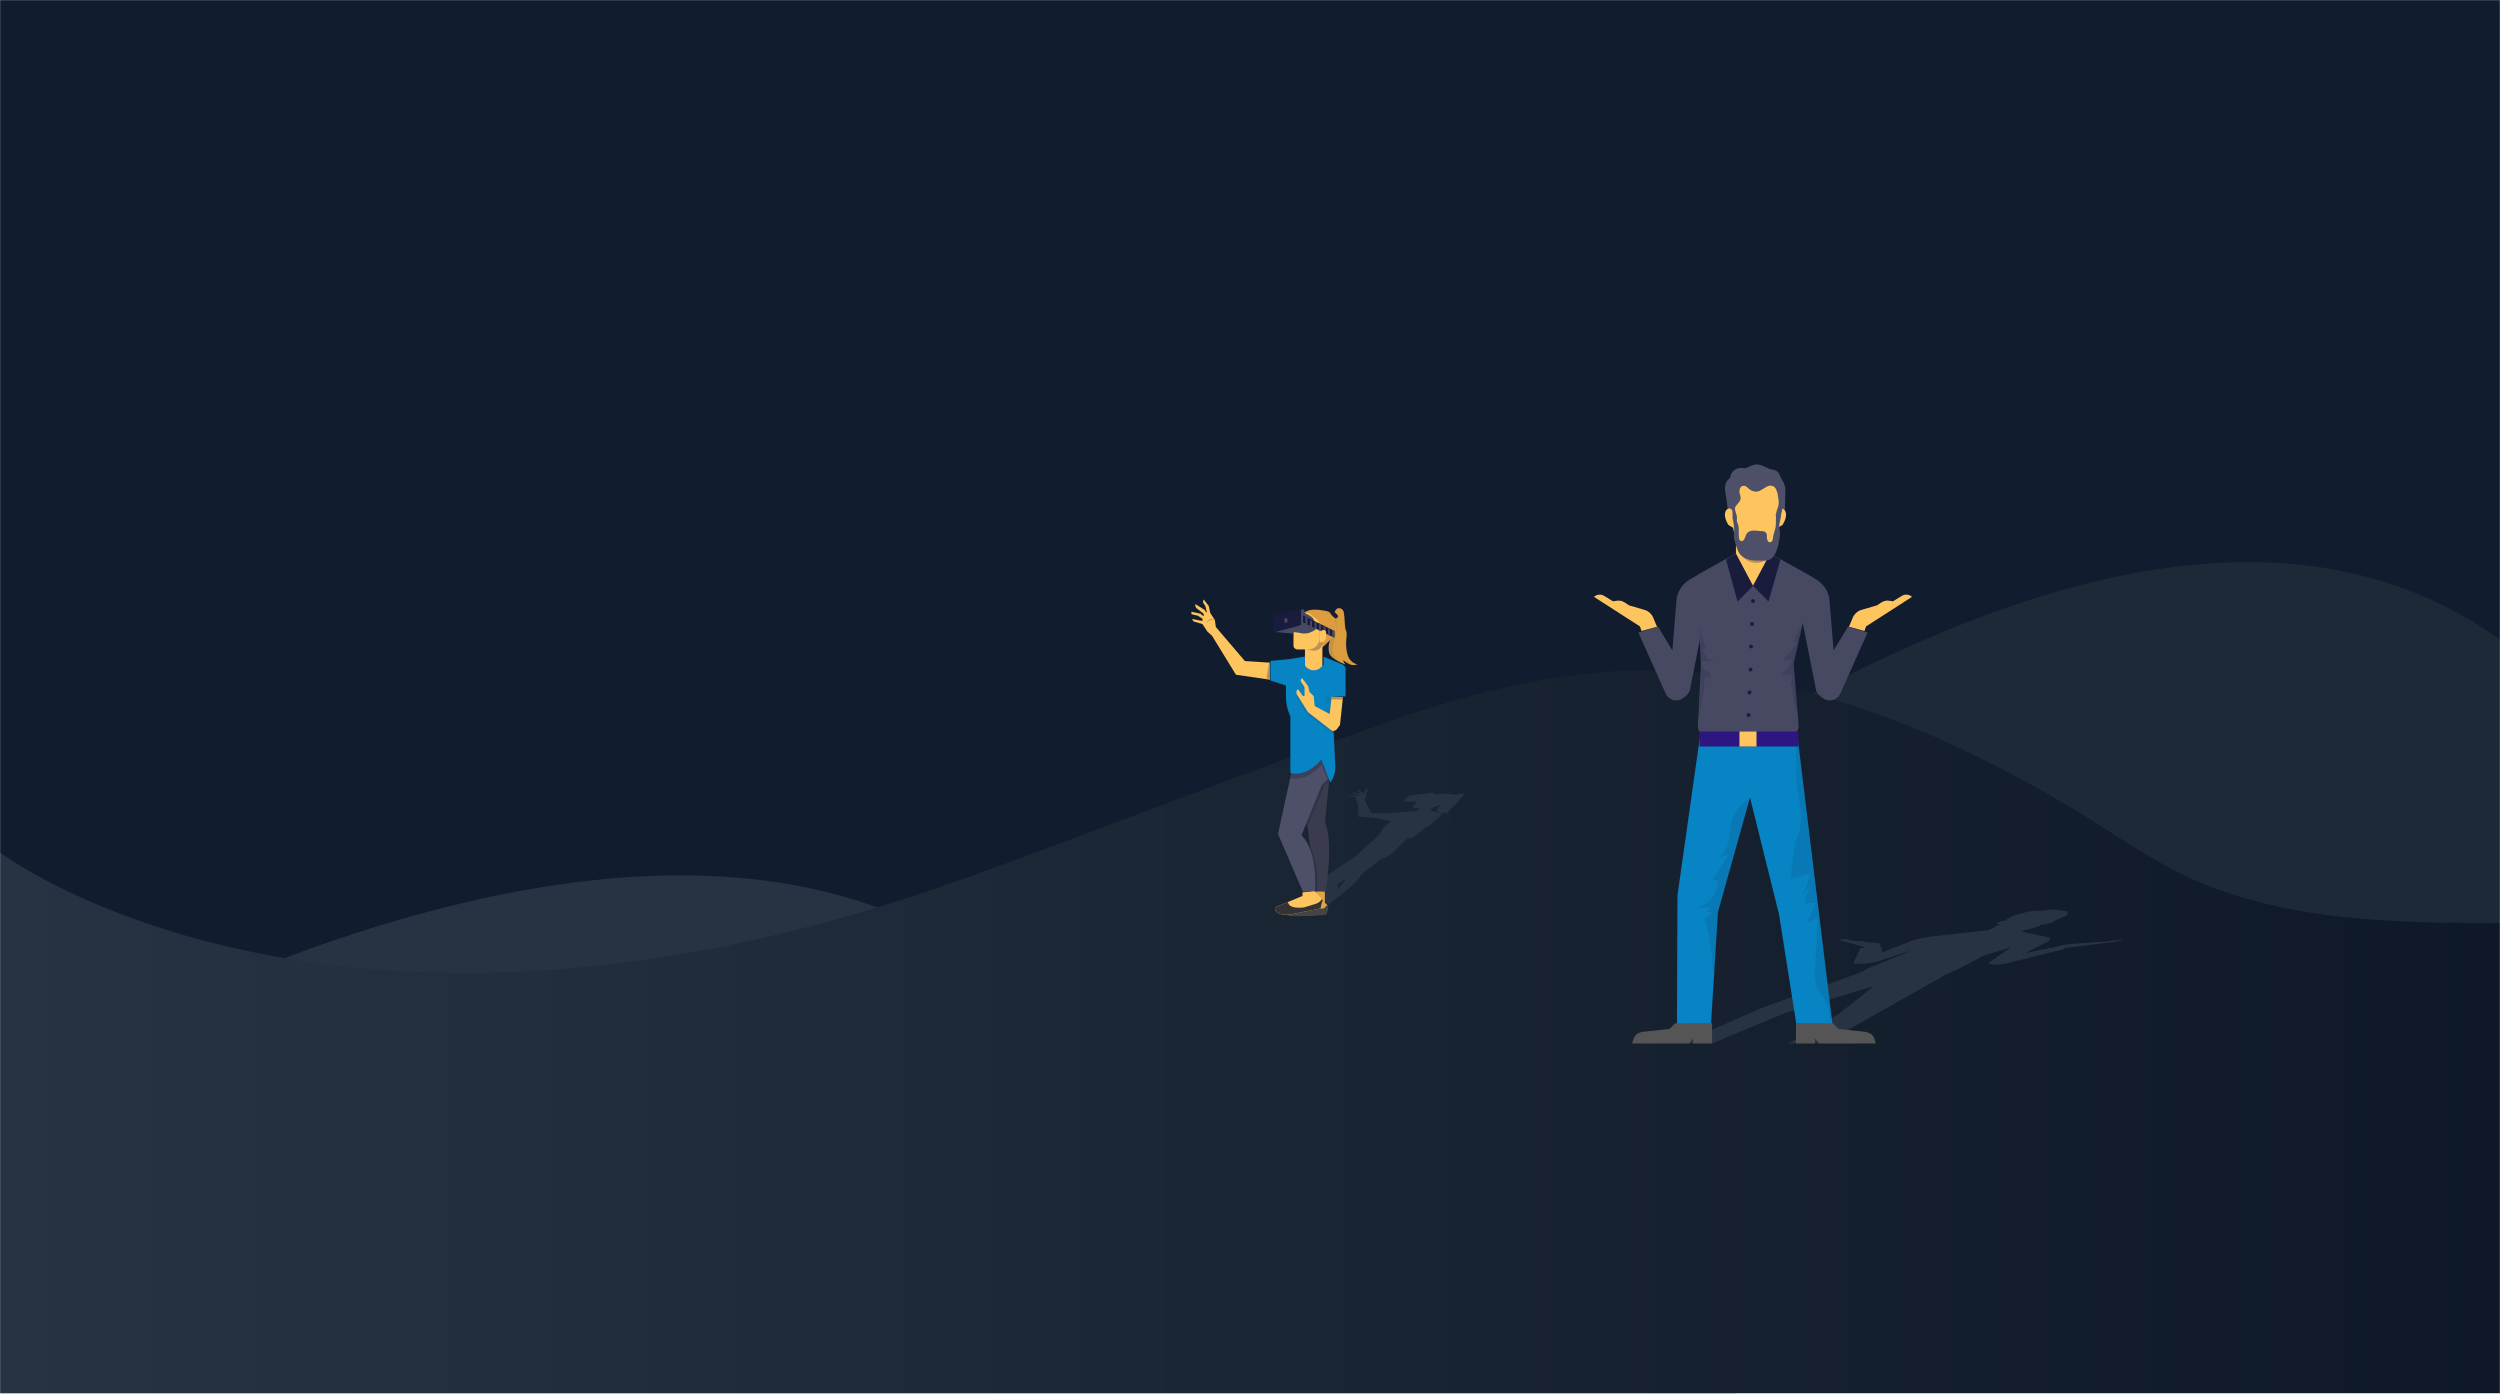 <svg viewBox="0 0 1920 1071" fill="none" xmlns="http://www.w3.org/2000/svg">
<g clip-path="url(#clip0_3792_196)">
<mask id="mask0_3792_196" style="mask-type:luminance" maskUnits="userSpaceOnUse" x="0" y="0" width="1920" height="1071">
<path d="M1920 0H0V1070.2H1920V0Z" fill="white"/>
</mask>
<g mask="url(#mask0_3792_196)">
<path d="M1920 0H0V1070.2H1920V0Z" fill="#121C2F"/>
<path d="M0 878.6C0 878.6 247.7 735.4 566.4 812.2C885.1 889 1056 733.5 1171.2 666.3C1286.4 599.1 1664.6 308.4 1920 491.2V1069.9H0V878.6Z" fill="#1E2938"/>
<path d="M0 840.6C0 840.6 400.5 592.2 678.9 698.9C957.3 805.6 1333.2 759.2 1333.2 759.2V1070.2H0V840.6Z" fill="#273343"/>
<path d="M0 654.7C0 654.7 255.7 849.4 743 673.9C851.3 634.7 958.4 592.5 1067.1 554.1C1134.3 530.3 1206.1 513 1277.9 514.9C1348.6 517.2 1417.7 536.8 1482.6 564.4C1519.5 580.5 1555.2 599.3 1589.7 619.7C1622.7 639.3 1653.8 662.7 1689.5 677.7C1721.4 690.8 1754.8 698.8 1789 703C1814 706.1 1839.3 707.6 1864.3 708.4C1882.7 708.8 1901.5 708.8 1920 708.8V1069.8H0V654.7Z" fill="url(#paint0_linear_3792_196)"/>
<path d="M1425.8 799.9L1408.1 799.5L1406.6 798.3H1406.2L1494.5 748.4L1499.1 746.5H1498.3C1499.8 746.1 1501 745.7 1501.8 745.3L1517.9 736.9L1522.9 734.2L1544.8 727.3L1527.5 739.2C1527.1 740 1528.3 740.4 1530.2 740.7C1532.9 741.1 1538.6 740.7 1542.5 739.5L1585.9 728.7H1584.4L1587.1 727.9L1630.5 722.5C1629.7 722.1 1627 722.1 1624 722.1L1615.6 723.3H1613.7C1612.2 723.3 1609.9 723.3 1607.9 723.7L1603.7 724.1L1591.4 724.9C1587.9 725.3 1584.5 725.7 1581.8 726.4L1576 727.9H1576.8H1574.9L1555.3 732.1L1572.2 723.3C1575.3 721.8 1574.9 720.2 1571.4 719.5L1551.8 715.3C1556.8 714.1 1561.8 712.6 1564.5 711.8C1566 711.4 1566.4 711 1567.2 710.3L1570.3 709.9C1570.3 709.9 1577.2 708.4 1577.6 707.6V707.2C1580.3 706 1582.2 705.3 1584.9 704.1C1585.7 703.7 1586.8 703.3 1587.2 702.9C1587.6 702.5 1587.6 702.5 1587.6 702.1C1587.6 701.7 1588 700.9 1588 700.6C1588.4 699.8 1586.1 699.8 1583.8 699.4C1581.5 699 1580 698.6 1577.3 698.6C1575.4 698.6 1573.1 698.6 1571.2 699C1570.4 699 1569.3 699.4 1568.5 699.4C1567 699.4 1565.8 699.4 1564.7 699.4C1561.6 699.4 1557.4 700.2 1554.7 700.9C1554.3 700.9 1553.9 701.3 1553.5 701.3C1553.1 701.3 1552.3 701.3 1552 701.7C1545.9 702.9 1544.3 704.4 1542.4 705.5C1541.6 705.9 1540.5 706.3 1540.1 707C1538.6 707 1537 707.4 1537 707.4C1533.2 708.6 1533.5 709.7 1533.5 709.7L1535.8 710.1C1535.4 710.1 1535.4 710.5 1535 710.5C1534.6 710.5 1534.2 710.9 1533.8 710.9C1531.9 711.7 1531.1 712.4 1530.7 712.8L1527.2 714.3L1486.1 718.9C1478.8 719.7 1471.9 721.2 1467.7 722.7L1445.4 731.5L1445 727.3H1443.1L1444.3 725.8C1444.7 725 1443.9 724.6 1441.6 724.3L1432.8 723.5L1430.9 723.1C1429.7 722.7 1428.2 722.7 1426.3 722.7H1423.6L1419.4 721.5C1417.9 721.1 1414.8 721.1 1412.1 721.9L1432.1 727.3L1431.3 728.1H1429L1423.6 738.9C1423.2 740.1 1426.7 740.4 1431.7 740.1C1434.8 739.7 1438.2 739.3 1441.3 738.6L1467.8 729.8L1462.8 732.1L1458.6 734L1456.3 734.8L1441.3 740.9L1432.9 744.4C1432.1 744.8 1431.4 745.2 1431.7 745.6L1428.2 747.1L1351.4 774.7L1300.3 797.4H1298L1292.2 798.6L1271.8 799C1266.4 799.4 1265.3 799.8 1261.4 800.9L1260.2 801.3H1299.4L1304.4 800.5L1302.5 801.3H1315.6L1323.7 797.8H1322.9L1346.3 788.2L1371.6 777.8L1438.8 757.4L1438.4 757.8L1438 758.2L1412.3 778.6L1381.2 797.8H1380.8L1372.7 801.3H1385.8L1387.7 800.5L1388.5 801.3H1427.7L1428.1 800.9C1429.6 800.3 1429.2 800.3 1425.8 799.9Z" fill="#273343"/>
<path d="M1305.6 565.6L1288.3 687.7L1287.9 787.2H1314L1319.4 700.4L1344 612.5L1366.3 702.3L1379.7 787.2H1407.4L1380.5 565.6H1305.6Z" fill="#0784C3"/>
<path d="M1286.4 786L1282.2 790.2L1261.1 792.5C1256.1 794 1255.3 795.2 1253.8 800.2L1253.4 801.4H1297.2L1300.3 797.6V801.4H1314.9V785.7H1303.4L1286.4 786Z" fill="#555555"/>
<path d="M1407.7 786L1411.9 790.2L1433 792.5C1438 794 1438.8 795.2 1440.3 800.2L1440.7 801.4H1397L1393.9 797.6V801.4H1379.3V785.7H1390.8L1407.7 786Z" fill="#555555"/>
<path d="M1333.2 425.1L1303.6 441.6L1306.3 511.5L1304 557.2C1303.6 561.8 1307.5 565.6 1312.1 565.6H1373.2C1378.2 565.6 1381.6 561.4 1381.3 556.8L1377.5 509.6L1392.5 443.6L1359.5 425.2L1333.2 425.1Z" fill="#474963"/>
<path d="M1359.4 426.2L1346.3 450L1333.2 426.2V409H1359.4V426.2Z" fill="#FEC55E"/>
<path d="M1370.9 373.6C1370.5 372.4 1370.1 371.3 1369.7 370.5C1368.5 368.6 1367.4 366.3 1366.6 364.4C1364.7 360.6 1362.8 361.3 1359.3 360.2C1356.2 359 1353.2 357.1 1349.7 356.7C1347.4 356.7 1345.5 357.5 1343.6 358.2C1342.8 358.6 1342.1 359 1341.3 359.4C1339.8 359.8 1338.2 359.4 1336.7 359.4C1333.2 359.4 1329.8 362.1 1329 365.5C1329 365.9 1328.6 366.7 1328.6 367C1328.2 367.4 1327.8 367.8 1327.4 368.2C1322.8 372.4 1325.5 379.7 1326.2 385.1C1326.6 388.2 1326.2 391.2 1328.9 393.5L1327.7 393.1C1330.8 396.2 1334.6 397.7 1338.8 398.5C1343 399.3 1347.2 399.3 1351.5 399.3C1356.5 399.3 1361.5 399.3 1366.5 399.3C1367.3 399.3 1368.4 399.3 1369.2 398.5C1370 397.7 1370.4 396.6 1370.4 395.4C1371.2 389.6 1370.8 383.9 1371.2 378.1C1370.9 376.3 1371.3 374.8 1370.9 373.6Z" fill="#4D5068"/>
<path opacity="0.3" d="M1333.2 418.9L1337 425.4C1339.3 429.6 1343.9 432.3 1348.9 432.3C1353.1 432.3 1357.3 430.4 1359.7 426.9V409.2H1333.2V418.9Z" fill="#191C3C"/>
<path d="M1330.9 382.5V402.5C1330.9 407.1 1332.1 411.3 1334.4 415.6L1338.2 422.1C1340.5 426.3 1345.1 429 1350.1 429C1354.7 429 1359.3 426.7 1361.6 422.5L1362.4 421.3C1364.7 417.5 1366.2 412.5 1366.2 407.9V388.7V371H1331.6L1330.9 382.5Z" fill="#FEC55E"/>
<path d="M1331.3 405.5L1327.5 403.2C1327.5 403.2 1323.3 397.1 1325.2 392.8C1325.2 392.8 1326.7 389.3 1329.4 390.9L1333.2 394.7L1331.3 405.5Z" fill="#FEC55E"/>
<path d="M1365.1 405.5L1368.9 403.2C1368.9 403.2 1373.1 397.1 1371.2 392.8C1371.2 392.8 1369.7 389.3 1367 390.9L1363.2 394.7L1365.1 405.5Z" fill="#FEC55E"/>
<path d="M1329.8 385.9C1330.2 389 1330.6 392 1330.6 395.5C1330.6 396.7 1330.2 400.5 1332.5 399.3C1333.3 398.9 1333.7 398.1 1333.7 397.4C1334.1 394.3 1331.4 391.6 1332.9 389C1334.1 387.1 1336.4 385.5 1336.7 383.2C1337.1 381.7 1336.3 379.7 1335.9 378.2C1335.9 377 1335.9 375.5 1336.7 374.4C1337.5 373.2 1339 372.9 1340.2 373.2C1341.4 373.5 1342.1 374.7 1343.3 375.5C1345.6 377.4 1348.7 378.2 1351.4 377C1352.9 376.2 1354.5 375.1 1356 374.3C1357.5 373.1 1359.5 372.8 1361 373.1C1363.7 373.9 1364.5 376.6 1365.2 379.2C1365.6 381.9 1366.4 385 1366 387.6C1365.6 389.9 1364.5 391.8 1364.1 394.1C1364.1 394.5 1363.7 395.3 1363.7 395.6C1363.7 396.8 1364.5 397.5 1364.9 398.3C1364.9 398.3 1364.9 398.7 1365.3 398.7C1365.7 398.7 1365.7 398.7 1366.1 398.3C1367.6 397.1 1368 394.8 1368.4 392.9C1368.8 390.2 1369.9 388.7 1369.2 386C1368 380.6 1369.6 375.2 1368.4 369.9C1368.4 369.5 1368 368.7 1368 368.4C1367.6 368 1366.8 367.6 1366.5 367.2C1358.8 364.5 1350.8 364.9 1342.7 365.3C1340 365.3 1336.9 365.7 1334.6 367.2C1331.9 369.1 1330.4 372.2 1329.6 375.6C1329 379 1329.4 382.5 1329.8 385.9Z" fill="#4D5068"/>
<path d="M1260.7 484.6L1259.5 481.1L1224.2 458.4C1226.1 456.5 1229.6 456.1 1231.9 457.6L1238.8 461.8L1241.5 461.4C1243.4 461 1245.7 461.4 1247.6 462.6L1251.1 464.9L1263 468.4C1266.1 469.2 1268.8 471.9 1269.9 474.9L1272.6 481.4L1260.7 484.6Z" fill="#FEC55E"/>
<path d="M1431.9 484.6L1433.1 481.1L1468.4 458.4C1466.5 456.5 1463 456.1 1460.7 457.6L1453.8 461.8L1451.1 461.4C1449.2 461 1446.9 461.4 1445 462.6L1441.5 464.9L1429.6 468.4C1426.5 469.2 1423.8 471.9 1422.7 474.9L1420 481.4L1431.9 484.6Z" fill="#FEC55E"/>
<path d="M1333.2 425.1L1298.3 444.7C1292.2 448.2 1287.9 454.3 1287.5 461.6L1284.4 499.6L1273.3 481.2L1258.3 485.8L1279.4 533C1281.3 537.2 1286.7 539.1 1290.9 537.2C1293.6 535.7 1296.3 533.7 1297.8 530.3L1308.9 474.2L1333.1 438.5V425.1H1333.2Z" fill="#474963"/>
<path d="M1359.4 425.1L1394.3 444.7C1400.4 448.2 1404.7 454.3 1405.1 461.6L1408.2 499.6L1419.3 481.2L1434.3 485.8L1413.2 533C1411.3 537.2 1405.9 539.1 1401.7 537.2C1399 535.7 1396.3 533.7 1394.8 530.3L1383.7 474.2L1359.5 438.5V425.1H1359.4Z" fill="#474963"/>
<path d="M1381.2 561.8H1305.2V573.3H1381.2V561.8Z" fill="#2D1582"/>
<path d="M1349 561.8H1335.9V573.3H1349V561.8Z" fill="#FEC55E"/>
<path opacity="0.17" d="M1377.8 509.6L1384.7 478.9C1382.4 482.4 1380.5 486.2 1378.6 490C1377.8 491.5 1378.6 493.1 1379.8 493.8C1378.3 497.3 1372.5 503 1370.2 505.3C1368.3 507.2 1373.7 507.6 1376 506.8C1376 506.8 1376 506.8 1376.4 506.8C1374.9 509.5 1373.3 512.2 1371.4 514.5C1370.2 516 1367.2 518.3 1369.1 518C1370.6 517.6 1375.6 518.8 1377.2 518.4C1376.4 520.3 1376 521.9 1375.3 523.8C1374.5 525.7 1375.7 527.6 1377.2 528C1376 528 1377.6 538.8 1378 539.9C1378.8 543.4 1379.5 545.7 1381.1 548L1379.6 521.5V521.1L1377.8 509.6Z" fill="#191C3C"/>
<path opacity="0.17" d="M1312.9 516.5C1306.8 513.4 1305.2 510.4 1307.5 507.3C1309.8 508.1 1313.3 507.3 1315.6 508.1C1317.1 508.5 1316.4 506.6 1311.4 506.2C1312.2 506.2 1306 498.5 1308.3 498.5C1309.5 498.5 1310.2 497 1309.8 495.8C1307.1 491.2 1306.7 484.7 1305.2 479.3L1306 502.7C1306.4 503.1 1307.2 503.5 1307.5 504.2C1307.1 504.2 1306.3 503.8 1306 503.8L1306.4 511.9V514.6C1306.8 515 1306.8 515.4 1307.2 515.8C1306.8 515.8 1306.8 515.8 1306.4 515.8L1304.9 551.1C1305.3 550.7 1305.7 550.3 1305.7 549.9C1305.7 542.6 1308 536.5 1308.8 529.5C1309.2 527.2 1307.3 518.7 1312.3 519.9C1313.3 519.9 1314.4 517.2 1312.9 516.5Z" fill="#191C3C"/>
<path d="M1333.2 425.1L1325.6 429.7L1334.4 462L1346.3 450L1333.2 425.1Z" fill="#191C3C"/>
<path d="M1359.4 425.1L1367.4 429.7L1358.2 462L1346.3 450L1359.4 425.1Z" fill="#191C3C"/>
<path d="M1346.3 463.1C1347.13 463.1 1347.8 462.429 1347.8 461.6C1347.8 460.772 1347.13 460.1 1346.3 460.1C1345.47 460.1 1344.8 460.772 1344.8 461.6C1344.8 462.429 1345.47 463.1 1346.3 463.1Z" fill="#191C3C"/>
<path d="M1347.1 479.2C1347.1 480 1346.3 480.7 1345.6 480.7C1344.8 480.7 1344.1 479.9 1344.1 479.2C1344.1 478.4 1344.9 477.7 1345.6 477.7C1346.3 477.7 1347.1 478.5 1347.1 479.2Z" fill="#191C3C"/>
<path d="M1346.3 496.5C1346.3 497.3 1345.5 498 1344.8 498C1344 498 1343.3 497.2 1343.3 496.5C1343.3 495.7 1344.1 495 1344.8 495C1345.9 495.4 1346.3 495.7 1346.3 496.5Z" fill="#191C3C"/>
<path d="M1344.4 515.7C1345.23 515.7 1345.9 515.029 1345.9 514.2C1345.9 513.372 1345.23 512.7 1344.4 512.7C1343.57 512.7 1342.9 513.372 1342.9 514.2C1342.9 515.029 1343.57 515.7 1344.4 515.7Z" fill="#191C3C"/>
<path d="M1343.6 533.3C1344.43 533.3 1345.1 532.629 1345.1 531.8C1345.1 530.972 1344.43 530.3 1343.6 530.3C1342.77 530.3 1342.1 530.972 1342.1 531.8C1342.1 532.629 1342.77 533.3 1343.6 533.3Z" fill="#191C3C"/>
<path d="M1344.4 549.1C1344.4 549.9 1343.6 550.6 1342.9 550.6C1342.1 550.6 1341.4 549.8 1341.4 549.1C1341.4 548.4 1342.2 547.6 1342.9 547.6C1344 548 1344.4 548.4 1344.4 549.1Z" fill="#191C3C"/>
<g opacity="0.11">
<path d="M1319.4 700.4L1316.7 744.9C1316.3 745.3 1315.9 745.3 1315.5 745.7C1315.1 731.9 1312.8 718.1 1309 705C1311.3 704.2 1313.6 702.7 1315.1 700.8C1313.6 700.8 1312 700.4 1310.5 700.4C1311.7 699.6 1312.8 698.5 1313.2 697.3C1309.7 697.3 1306.3 697.3 1302.8 697.3C1312.4 695 1319.7 685.8 1319.3 676.2C1318.1 676.6 1316.6 676.2 1315.5 675.4C1319 670 1322.4 664.6 1325.9 658.9C1326.7 658.1 1327.1 657 1326.7 655.8C1324.8 657.3 1322.9 658.5 1320.6 658.9C1323.3 655.8 1326 652.4 1327.1 648.5C1328.6 643.9 1328.3 638.9 1329 634.3C1330.5 625.5 1335.9 617.8 1343.6 613.6L1319.4 700.4ZM1344.4 615.2C1344.4 614.4 1344.4 614 1344.4 613.3L1344 612.9L1344.4 615.2Z" fill="#191C3C"/>
</g>
<g opacity="0.11">
<path d="M1406.6 780.7L1381.3 569.9C1380.9 569.9 1380.5 569.9 1380.5 569.9L1380.1 571.1C1378.9 584.9 1378.9 598.7 1381.3 612.2C1382.5 620.3 1384.4 628.3 1382.5 636.4C1382.1 639.1 1381 641 1379.8 643.7C1378.6 646.8 1378.3 650.6 1377.9 653.7C1377.1 657.2 1376.7 660.2 1376.4 663.7C1376 667.2 1375.2 670.6 1375.2 674.5C1375.2 674.9 1388.6 671.8 1390.2 670.3C1389 676.4 1386.7 683 1384.4 688.7C1385.9 685.6 1387.9 682.6 1390.5 680.3C1388.2 684.5 1387 689.1 1386.3 694.1C1389 693.7 1391.7 693.3 1394.7 693.3C1392.4 698.7 1390.1 703.7 1387.4 709C1390.5 707.5 1393.2 705.9 1396.2 704.4C1395.4 717.5 1394.7 730.5 1393.9 743.2C1393.5 748.2 1393.5 753.2 1395.4 757.8C1396.9 761.3 1399.2 763.9 1401.2 767C1404.3 772.4 1405.8 778.9 1405 785C1405.4 783.7 1405.8 782.2 1406.6 780.7Z" fill="#191C3C"/>
</g>
<path d="M1340.9 410.9C1340.5 412.1 1340.1 412.8 1339.7 414C1339.3 414.8 1338.2 415.9 1337 415.5C1335.8 415.1 1335.5 413.6 1335.5 412.4C1335.1 408.9 1335.9 405.9 1334.7 402.4C1334.3 401.6 1333.9 400.9 1333.9 399.7C1333.9 398.9 1333.9 398.2 1333.9 397C1333.9 396.2 1333.1 395.5 1332.4 395.5C1331.6 395.5 1330.9 396.3 1330.9 397C1330.9 397.7 1330.9 398.5 1330.9 399.3C1331.7 403.1 1332.1 406.6 1331.7 410.1C1331.3 413.9 1332.9 417.4 1334 420.9C1334.4 422.1 1334.8 423.2 1335.5 424.4C1337 427.1 1340.1 429 1343.2 429.8C1346.3 430.6 1349.7 430.6 1352.8 430.6C1354.7 430.6 1357 430.6 1358.9 429.8C1364.7 427.5 1366.2 416.7 1367 411.4C1367.4 409.1 1366.6 407.2 1366.6 404.9C1366.2 402.2 1367.4 399.1 1367.8 396.5C1367.8 396.1 1367.8 395.7 1367.4 395.3C1367 394.9 1366.2 394.9 1366.2 394.5C1365.4 395.3 1364.3 396.4 1363.9 397.6C1363.9 398 1363.9 398.8 1363.9 399.1C1363.9 401.4 1363.9 403.7 1363.5 405.6C1362.7 408.3 1362 410.6 1361.6 413.3C1361.6 414.5 1361.2 416 1359.7 416.4C1358.9 416.8 1357.8 416 1357.4 414.9C1357 414.1 1357 413 1357 411.8C1357 410.6 1357 409.9 1356.2 409.1C1355.4 407.9 1353.9 407.9 1352.4 407.9C1349 407.8 1343.2 405.9 1340.9 410.9Z" fill="#4D5068"/>
<path d="M1114.8 627.1C1114.8 627.1 1114.4 627.1 1114 627.1C1112.5 627.1 1111.7 626.3 1111.3 625.6C1111.3 624.8 1112.1 623.7 1112.8 622.5C1114 621.3 1115.1 620.2 1116.6 618.7C1117.4 618.3 1117.8 617.5 1118.5 617.2C1118.9 616.8 1118.9 616.4 1119.3 616C1120.5 614.5 1122.8 612.9 1123.9 611C1124.3 610.6 1124.3 610.2 1124.3 609.8C1123.9 609.4 1122.8 609.4 1121.6 609.4C1120.4 609.8 1119.7 610.2 1118.9 610.6V610.2C1118.5 610.2 1118.1 609.8 1117.4 610.2H1117C1116.6 610.2 1116.2 610.6 1116.2 610.6C1115.8 610.6 1115.8 610.2 1115.4 610.2C1114.6 609.8 1113.5 609.8 1112.7 609.8C1109.6 609.4 1106.2 609.4 1102.3 610.2C1101.9 610.2 1101.5 610.2 1101.1 610.2L1101.9 609.4C1102.3 609 1101.9 608.6 1101.1 609H1099.9C1099.9 609 1099.5 609 1099.1 609L1083.4 610.9C1083 610.9 1082.2 611.3 1082.2 611.3L1078 615.1C1077.6 615.5 1078 615.9 1078.8 615.5L1088 615.9L1088.8 615.5L1085 619.3C1084.2 620.1 1084.6 620.5 1086.2 620.5H1090.4L1088.1 622.8L1078.9 623.6L1067 624.4L1066.6 624.8L1053.2 624.4L1047.8 614L1049.3 611.7L1048.9 609.4L1050.4 607.5L1050 605.6C1048.8 606 1048.5 606.8 1048.5 607.1V607.5L1047 609.4H1046.6V608.6L1043.1 606.7L1042.7 607.1C1042.3 607.5 1042.3 607.5 1042.7 607.9L1045 609.4V609.8L1044.6 610.2L1043.8 609.4L1039.2 608.6L1038.4 609.4L1041.5 609.8L1043 610.6L1042.2 611.4L1036.8 610.6V611C1036.8 611 1036.8 611 1037.2 611.4L1041 612.2L1041.4 614.5L1042.6 615.7L1043.4 627.2L1061.1 628.7L1060.7 629.1L1068 630.6L1063.8 634.4C1062.3 635.9 1061.5 637.1 1060.7 638.6L1060.3 640.1L1041.9 657H1042.3L1041.1 657.8L1015 675.1L1010 692.8L1008.8 694L998.8 695.9L990 697.4C990 697.4 990 697.4 989.6 697.4C989.2 697.8 987.3 699.7 994.6 699.3C995.4 699.3 996.1 699.7 997.3 699.7C1003.4 699.7 1016.1 699.3 1016.1 699.3C1017.3 698.9 1018.4 698.1 1018.8 697.8L1019.6 697C1019.6 697 1019.6 696.6 1020 696.6C1020 696.2 1020 696.2 1019.6 695.8L1023.1 692.3C1023.1 692.3 1043.5 677.7 1045.4 671.6L1061.1 659.3L1061.9 658.5L1061.5 659.7C1065 658.2 1068 656.6 1069.9 654.7L1080.3 644.3C1081.1 644.3 1081.8 643.9 1082.6 643.9L1085.7 642.7L1096.5 634.3H1097.7L1106.9 625.9C1107.7 625.1 1107.3 624.7 1106.5 624.7L1098.1 622.4L1101.2 619.7C1101.6 619.7 1102.4 619.3 1103.1 619.3C1104.6 618.9 1106.6 618.1 1108.1 617.8C1107.3 618.2 1106.6 618.6 1106.2 619C1104.7 620.2 1103.1 621.3 1103.5 622.5C1103.5 622.9 1103.9 623.3 1104.3 623.3C1105.5 624.1 1107 624.5 1108.5 624.8C1108.5 624.8 1108.5 624.8 1108.9 624.8C1108.9 624.4 1108.9 624 1109.3 623.6C1110.1 624 1110.8 624.4 1111.6 624.8C1111.7 627.5 1112.8 627.5 1114.8 627.1C1114.8 627.5 1114.4 627.1 1114.8 627.1ZM1033 675.5L1032.6 676.7V677.1L1028.8 681.3L1026.9 683.6C1027.7 682.1 1027.7 680.5 1026.5 679.4L1033 675.5Z" fill="#273343"/>
<path d="M1009.5 683.5L1008.7 688.9L994.5 695.8L983.7 698.1C983.7 698.1 984.5 702.7 992.9 703.1C1001.3 703.5 1017.9 702.3 1017.9 702.3C1019.1 701.1 1019.4 699.6 1019.4 698.1V696.2C1019.4 695 1018.6 693.9 1017.5 693.5V684.7L1009.5 683.5Z" fill="#E0A546"/>
<path d="M1019.9 696.2C1019.9 695.8 1019.9 695.4 1019.5 695C1018.7 695.4 1017.2 697.7 1016.4 697.7C1011 697.7 1004.9 698.5 1000.3 698.1C995.7 698.1 993 697.7 991.9 696.6L983.8 698.5C983.8 698.5 984.6 703.1 993 703.5C1001.4 703.9 1018 702.7 1018 702.7C1019.2 701.5 1019.5 700 1019.5 698.5L1019.9 696.2Z" fill="#444444"/>
<path d="M1000.3 685.4V688.1L979.2 696.9C979.2 696.9 978 703.8 991.1 702.3L1014.1 697.7C1014.1 697.7 1014.9 695 1015.3 692.7C1015.7 691.2 1014.9 689.6 1013.8 688.9L1009.2 684.3L1000.3 685.4Z" fill="#FEC55E"/>
<path d="M1015.3 690.4C1014.1 692.3 1012.6 693.5 1010.3 694.2L1001.5 696.9C990.4 698.1 989.2 694.2 989.2 692.7L979.2 696.9C979.2 696.9 978 703.8 991.1 702.3L1014.1 697.7C1014.1 697.7 1014.9 695 1015.3 692.7C1016.1 692 1015.7 691.2 1015.3 690.4Z" fill="#333333"/>
<path d="M1021.4 593.7L1017.6 631.3C1024.5 647.4 1018 684.7 1018 684.7H1009.6L1004.6 636.7L999.6 623.3L1021.4 593.7Z" fill="#3A3C4E"/>
<path opacity="0.3" d="M1003.8 635.5L1017.2 602.9L1020.3 600.2C1020.3 600.2 1020.3 600.2 1020.7 599.8L1021.5 593.7L999.2 623.3L1003.8 635.5Z" fill="#191C3C"/>
<path opacity="0.3" d="M1009.2 684.7H1011.5C1011.5 684.7 1013.4 660.9 1005 647.1L1009.2 684.7Z" fill="#191C3C"/>
<path d="M994.6 580.6L981.5 640.5L1000.7 685L1009.9 684.2C1009.9 684.2 1012.2 653.1 999.5 641.6L1015.2 602.8L1018.3 600.1C1021 597.8 1022.9 594.3 1022.9 590.9V577.5L994.6 580.6Z" fill="#4D5068"/>
<path d="M1036.4 506.1C1034.9 503.8 1034.5 501.1 1034.1 498.8C1033.7 495.7 1033.7 492.7 1034.1 489.6C1034.1 488.4 1034.5 486.9 1034.1 485.8C1034.1 485 1033.7 483.9 1033.3 483.1C1032.5 479.3 1032.9 474.7 1032.1 470.8C1032.1 470 1031.7 468.9 1030.9 468.1C1029.7 466.9 1028.2 466.9 1027.1 467.3C1025.9 468.1 1025.2 469.2 1024.8 470.8V470.4C1022.9 475.4 1024 480.8 1022.9 486.1C1022.1 489.2 1021.4 491.9 1020.6 494.9C1020.2 498 1020.2 501.4 1022.1 503.7C1022.9 504.5 1023.6 505.2 1024.8 506C1027.5 507.9 1030.2 509.1 1033.2 510.2C1032.4 509.4 1031.7 508.3 1031.7 507.1C1033.2 508.3 1034.8 509.4 1036.7 510.2C1038.6 511 1040.5 511 1042.5 510.2C1040.6 510 1038 508.4 1036.4 506.1Z" fill="#DD9C3E"/>
<path d="M1028 506.9C1027.2 506.1 1026.1 505.7 1025.3 504.6C1023.4 502.3 1023 498.8 1023.8 495.8C1024.2 492.7 1025.3 490 1026.1 487C1026.9 482 1026.1 472.4 1026.1 472.4C1026.1 470.9 1025.3 470.5 1025.3 470.5C1023.4 475.5 1024.5 480.9 1023.4 486.2C1022.6 489.3 1021.9 492 1021.1 495C1020.7 498.1 1020.7 501.5 1022.6 503.8C1023.4 504.6 1024.1 505.3 1025.3 506.1C1028 508 1030.7 509.2 1033.7 510.3C1033.7 510.3 1033.7 510.3 1033.3 509.9C1031.4 508.8 1029.5 508 1028 506.9Z" fill="#BF9447"/>
<path d="M1034.9 507.6C1034.9 508 1034.9 508.4 1035.3 508.8C1036.1 509.2 1036.8 509.6 1037.6 510C1038.4 510 1038.8 510.4 1039.1 510.4C1037.2 509.6 1036 508.8 1034.9 507.6Z" fill="#BF9447"/>
<path d="M1024.9 471.2C1024.1 471.6 1023.4 471.6 1022.6 471.2C1021.8 470.8 1021.4 470.4 1020.7 470C1019.5 469.2 1017.6 469.2 1016.1 468.8C1011.1 468 1005.7 467.6 1001.9 470.3H1001.5C1005.3 479.5 1009.9 488.7 1014.6 497.9C1015.4 497.1 1016.5 496.4 1017.3 495.6C1021.1 492.1 1025.4 488.3 1026.1 483.3C1026.4 479.2 1024.5 475.4 1024.9 471.2Z" fill="#DD9C3E"/>
<path d="M1015.6 491.9H1002.2V518.8H1015.6V491.9Z" fill="#FEC55E"/>
<path opacity="0.3" d="M1007.6 499.6L1002.6 498.4V491.5H1016V492.7C1016.1 497.3 1011.8 500.7 1007.6 499.6Z" fill="#191C3C"/>
<path d="M993.4 483.8V495.7C993.4 497.6 994.9 498.8 996.5 498.8H1004.6C1009.6 498.8 1013.4 495 1013.4 490V485.4V479.6C1013.4 478.1 1012.6 476.5 1011.5 475.8L1006.1 471.6C1004.6 470.4 1002.6 470.4 1001.1 471.2C998.8 472.3 995.7 475.8 993.4 483.8Z" fill="#FEC55E"/>
<path d="M1000.7 470L1005.7 472.7C1008 473.9 1009.5 475.8 1009.5 478.5V480.4L997.2 477.7L1000.7 470Z" fill="#474963"/>
<path d="M979.6 485.4L992.7 486.6L993.9 485.4L998.9 486.2C998.9 486.2 1004.7 488.1 1010.8 483.1L1012 478.9L996.6 471.2L979.6 485.4Z" fill="#474963"/>
<path d="M982.3 483.1L1000.7 478.1C1001.5 478.1 1001.9 477.3 1001.9 476.9V469.2C1001.9 468.4 1001.1 467.7 1000 468L981.6 473C980.8 473 980.4 473.8 980.4 474.2V481.9C980.4 482.3 981.1 483.1 982.3 483.1Z" fill="#474963"/>
<path d="M1000.7 478.1L1024.5 489.6C1024.5 489.6 1024.9 489.6 1024.9 489.2V484.6L1000.7 472.7V478.1Z" fill="#191C3C"/>
<path d="M1022.6 488.8C1022.6 488.8 1023 488.8 1023 488.4V483.8L1024.5 484.6V489.2C1024.5 489.6 1024.1 489.6 1024.1 489.6L1022.6 488.8Z" fill="#474963"/>
<path d="M1019.5 487.3C1019.5 487.3 1019.9 487.3 1019.9 486.9V482.3L1021.4 483.1V487.7C1021.4 488.1 1021 488.1 1021 488.1L1019.5 487.3Z" fill="#474963"/>
<path d="M1016.1 485.8C1016.1 485.8 1016.5 485.8 1016.5 485.4V480.8L1018 481.6V486.2C1018 486.6 1017.6 486.6 1017.6 486.6L1016.1 485.8Z" fill="#474963"/>
<path d="M1012.6 483.8C1012.6 483.8 1013 483.8 1013 483.4V478.8L1014.5 479.6V484.2C1014.5 484.6 1014.1 484.6 1014.1 484.6L1012.6 483.8Z" fill="#474963"/>
<path d="M1009.2 482.3C1009.2 482.3 1009.6 482.3 1009.6 481.9V477.3L1011.1 478.1V482.7C1011.1 483.1 1010.7 483.1 1010.7 483.1L1009.2 482.3Z" fill="#474963"/>
<path d="M1005.7 480.8C1005.7 480.8 1006.1 480.8 1006.1 480.4V476.2L1007.6 477V481.6C1007.6 482 1007.2 482 1007.2 482L1005.7 480.8Z" fill="#474963"/>
<path d="M1002.2 478.8C1002.2 478.8 1002.6 478.8 1002.6 478.4V473.8L1004.1 474.6V479.2C1004.1 479.6 1003.7 479.6 1003.7 479.6L1002.2 478.8Z" fill="#474963"/>
<path d="M979.6 485.4L998 480.4C998.8 480.4 999.2 479.6 999.2 479.2V468.8C999.2 468 998.4 467.3 997.3 467.6L978.9 472.6C978.1 472.6 977.7 473.4 977.7 473.8V484.2C978 485 978.8 485.8 979.6 485.4Z" fill="#191C3C"/>
<path d="M987.6 478.4C988.263 478.4 988.8 477.549 988.8 476.5C988.8 475.45 988.263 474.6 987.6 474.6C986.937 474.6 986.4 475.45 986.4 476.5C986.4 477.549 986.937 478.4 987.6 478.4Z" fill="#474963"/>
<path d="M1013.8 485C1013.8 485 1016.9 482.3 1018.4 485V489.2C1018.4 490.7 1017.6 492.3 1016.1 493C1015.3 493.4 1014.6 493.4 1013.4 493L1013.8 485Z" fill="#FEC55E"/>
<path d="M1024.9 474.6L1022.2 471.9C1021.4 471.1 1021.8 470.4 1022.2 470L1022.6 469.6C1023.4 468.8 1024.1 469.2 1024.5 469.6L1027.2 472.3C1028 473.1 1027.6 473.8 1027.2 474.2L1026.8 474.6C1026.4 475 1025.7 475 1024.9 474.6Z" fill="#191C3C"/>
<path opacity="0.3" d="M1019.5 598.7C1021.4 596.8 1022.6 593.7 1022.6 591V577.6L994.6 580.7L991.1 596.1V597.6C1004.5 600.7 1014.9 587.2 1014.9 587.2L1019.5 598.7Z" fill="#191C3C"/>
<path d="M987.6 509.2V536.1C987.6 539.6 988.4 543 989.5 546.5L991 550.3V593.7C1004.4 596.8 1014.8 583.3 1014.8 583.3L1021.7 601C1024.4 597.2 1025.9 592.6 1025.5 588.3L1023.6 548.7L1024.4 509.1L1016 511L1014.8 512.2C1011.3 516 1005.2 515.7 1002.1 511L987.6 509.2Z" fill="#0784C3"/>
<path d="M923.5 476.9L915.4 475.4L916.2 476.6C916.2 477 916.6 477 917 477.4L923.5 479.3L927.3 485.1L930.8 488.2L949.2 518.2L975.3 522V508.9L956.1 507.7L933.8 481.6L933 476.2L929.5 470.8L928.3 465.4L924.5 460.4C923.7 461.6 923.7 463.1 924.9 464.2L925.7 465.4L926.9 470.4L926.1 470L925.3 468.5L918 463.9V465.1C918 465.9 918.4 466.3 918.8 467L924.2 471.2L924.6 472.4L924.2 473.2L921.9 471.3L915 469.8V471.7L920 472.9L923.5 475.2" fill="#FEC55E"/>
<path opacity="0.3" d="M933.1 476.2L930.4 475.4C929.6 475.4 929.2 475.4 928.9 475.8L926.6 477.7V478.1L928.9 476.6C929.3 476.2 930.1 476.2 930.4 476.2H933.1Z" fill="#191C3C"/>
<path opacity="0.3" d="M972.7 521.1L975.7 521.5V508.8H974.6L972.7 521.1Z" fill="#191C3C"/>
<path d="M1002.2 504.2L991.1 506.1L975.7 507.6V522.6L987.6 526.5L1002.2 511.1V504.2Z" fill="#0784C3"/>
<path opacity="0.1" d="M1023.7 548.7V547.2C1023.3 546.4 1022.9 546 1022.5 545.7C1022.9 545.3 1023.3 544.9 1023.7 544.9V538.4C1023.3 538.4 1022.9 538.4 1022.9 538C1023.3 537.2 1023.3 536.5 1022.5 535.7C1022.9 535.3 1023.3 534.9 1024 534.9V531.8C1023.6 531.4 1022.8 531.4 1022.1 531.8C1020.9 532.6 1019.4 533.3 1018.3 534.1C1017.1 534.9 1017.1 536.4 1018.3 537.2C1017.1 538 1017.1 539.9 1018.7 540.3C1019.9 540.7 1021.4 541.1 1022.5 541.5C1021.3 542.3 1019.4 543 1018.7 543.8C1017.9 544.6 1017.9 545.3 1018.3 546.1C1018.3 546.5 1019.1 547.3 1019.5 547.6C1021 551.8 1019.5 551.1 1019.9 554.1C1019.9 555.3 1020.3 556.4 1020.7 557.6C1018.8 556.4 1023.8 558.8 1022.6 556.4C1021.4 554.1 1023.7 548.7 1023.7 548.7Z" fill="#3A3C4E"/>
<path opacity="0.2" d="M1022.6 537.2L1021.1 550.6L1009.6 544.5L1008.8 536.8L1005.7 533.7L1004.5 529.1L999.9 523.7C999.1 524.9 999.5 526.4 1000.3 527.5L1001.8 530.2V536.7L1000.6 537.1L996.8 531.7C995.6 532.9 995.6 534.4 996 535.9L1004.4 549.3L1024.4 563.9L1023.6 548.9V537.4H1022.4L1022.6 537.2Z" fill="#3A3C4E"/>
<path d="M1031.4 535.3L1029.1 556.8L1026.8 559.9C1025.6 561.4 1023.7 561.8 1022.2 560.7L1004.5 546.9L996.1 533.5C995.3 532.3 995.3 530.4 996.9 529.3L1000.7 534.7L1001.9 534.3V527.8L999.6 524.3C998.8 523.1 998.8 522 999.6 521.2L1000 520.8L1004.6 526.9L1005.8 531.5L1008.9 534.6L1009.7 542.3L1021.2 548.4L1022.7 535L1031.4 535.3Z" fill="#FEC55E"/>
<path opacity="0.3" d="M1031.4 535.3H1022.6V537.2H1031L1031.4 535.3Z" fill="#191C3C"/>
<path d="M1016.1 504.2L1031.1 510.3C1032.3 511.1 1033.4 512.2 1033.4 513.4V534.9H1021.5V525.3L1016.5 510.7V504.2H1016.1Z" fill="#0784C3"/>
</g>
</g>
<defs>
<linearGradient id="paint0_linear_3792_196" x1="0" y1="792.279" x2="1920" y2="792.279" gradientUnits="userSpaceOnUse">
<stop offset="5.25057e-07" stop-color="#273343"/>
<stop offset="1" stop-color="#0E1826"/>
</linearGradient>
<clipPath id="clip0_3792_196">
<rect width="1920" height="1071" fill="white"/>
</clipPath>
</defs>
</svg>
